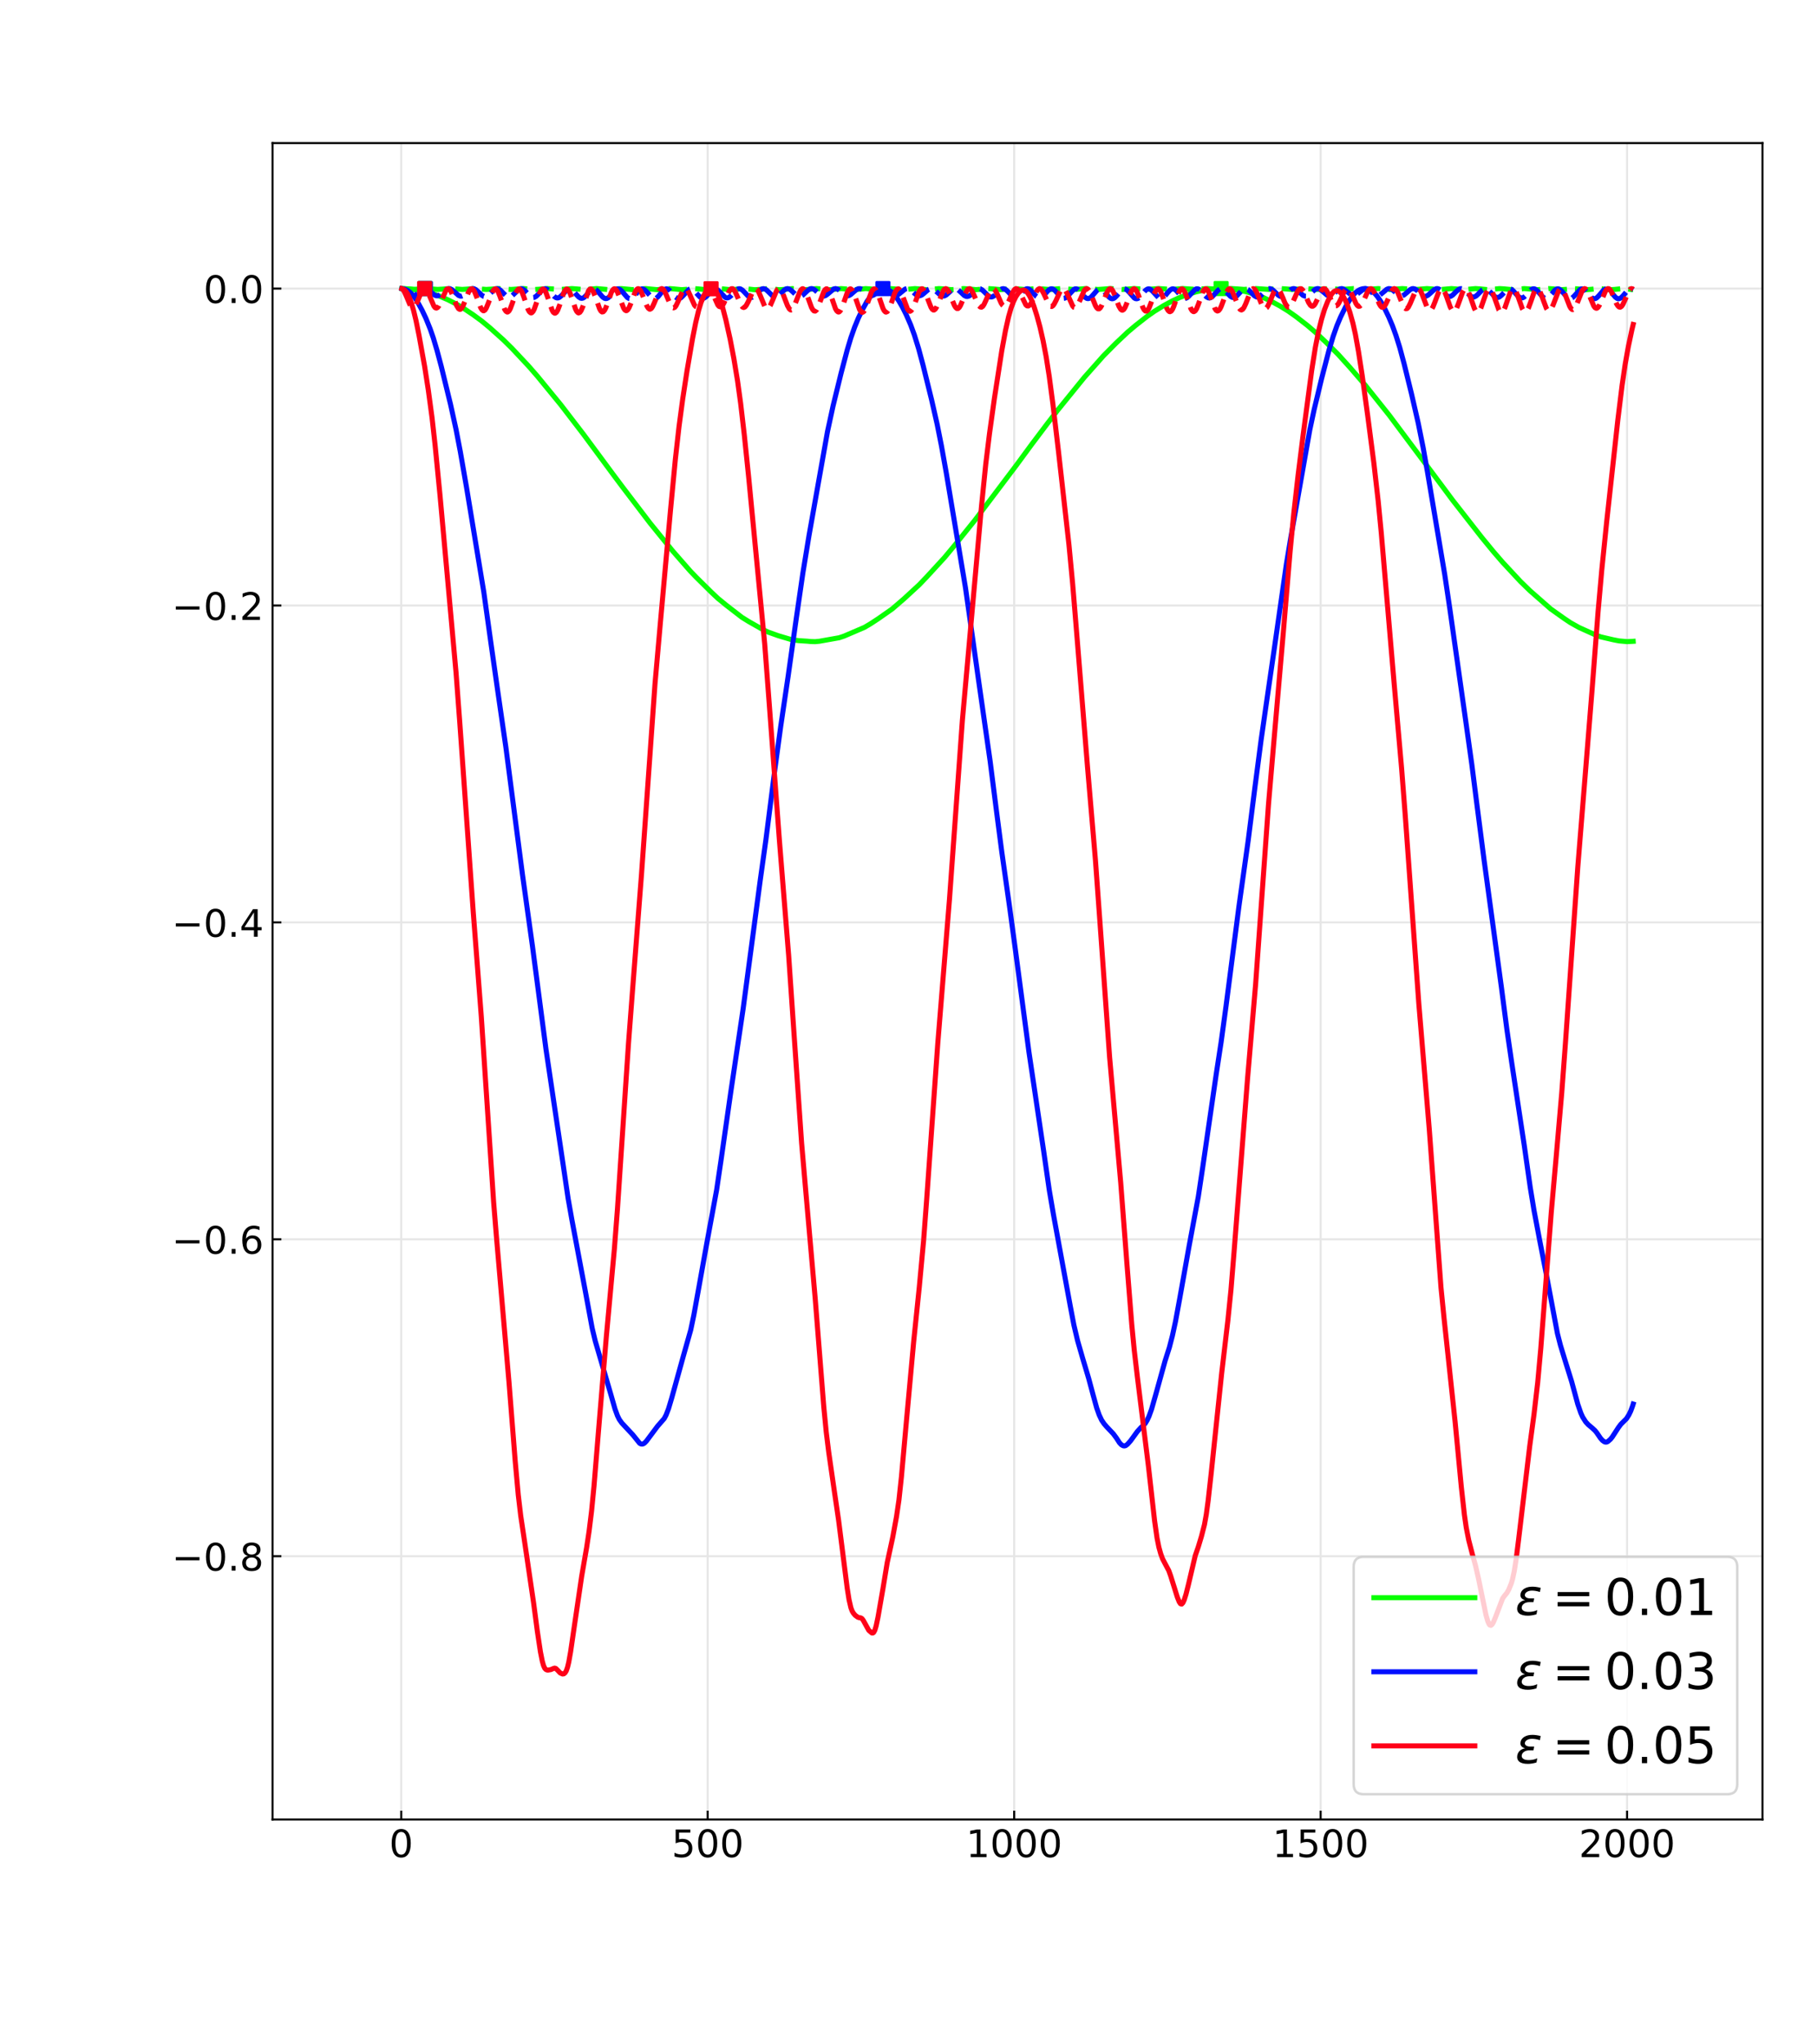<?xml version="1.0" encoding="utf-8" standalone="no"?>
<!DOCTYPE svg PUBLIC "-//W3C//DTD SVG 1.1//EN"
  "http://www.w3.org/Graphics/SVG/1.1/DTD/svg11.dtd">
<!-- Created with matplotlib (https://matplotlib.org/) -->
<svg height="810pt" version="1.1" viewBox="0 0 720 810" width="720pt" xmlns="http://www.w3.org/2000/svg" xmlns:xlink="http://www.w3.org/1999/xlink">
 <defs>
  <style type="text/css">*{stroke-linecap:butt;stroke-linejoin:round;}</style>
 </defs>
 <g id="figure_1">
  <g id="patch_1">
   <path d="M 0 810 
L 720 810 
L 720 0 
L 0 0 
z
" style="fill:#ffffff;"/>
  </g>
  <g id="axes_1">
   <g id="patch_2">
    <path d="M 108 720.9 
L 698.4 720.9 
L 698.4 56.7 
L 108 56.7 
z
" style="fill:#ffffff;"/>
   </g>
   <g id="matplotlib.axis_1">
    <g id="xtick_1">
     <g id="line2d_1">
      <path clip-path="url(#p15832c0067)" d="M 158.989 720.9 
L 158.989 56.7 
" style="fill:none;stroke:#e6e6e6;stroke-linecap:square;stroke-width:0.8;"/>
     </g>
     <g id="line2d_2">
      <defs>
       <path d="M 0 0 
L 0 -3.5 
" id="m2bd9cf53f1" style="stroke:#000000;stroke-width:0.8;"/>
      </defs>
      <g>
       <use style="stroke:#000000;stroke-width:0.8;" x="158.989" xlink:href="#m2bd9cf53f1" y="720.9"/>
      </g>
     </g>
     <g id="text_1">
      <!-- 0 -->
      <g transform="translate(154.217 735.798)scale(0.15 -0.15)">
       <defs>
        <path d="M 31.781 66.406 
Q 24.172 66.406 20.328 58.906 
Q 16.5 51.422 16.5 36.375 
Q 16.5 21.391 20.328 13.891 
Q 24.172 6.391 31.781 6.391 
Q 39.453 6.391 43.281 13.891 
Q 47.125 21.391 47.125 36.375 
Q 47.125 51.422 43.281 58.906 
Q 39.453 66.406 31.781 66.406 
z
M 31.781 74.219 
Q 44.047 74.219 50.516 64.516 
Q 56.984 54.828 56.984 36.375 
Q 56.984 17.969 50.516 8.266 
Q 44.047 -1.422 31.781 -1.422 
Q 19.531 -1.422 13.062 8.266 
Q 6.594 17.969 6.594 36.375 
Q 6.594 54.828 13.062 64.516 
Q 19.531 74.219 31.781 74.219 
z
" id="DejaVuSans-48"/>
       </defs>
       <use xlink:href="#DejaVuSans-48"/>
      </g>
     </g>
    </g>
    <g id="xtick_2">
     <g id="line2d_3">
      <path clip-path="url(#p15832c0067)" d="M 280.428 720.9 
L 280.428 56.7 
" style="fill:none;stroke:#e6e6e6;stroke-linecap:square;stroke-width:0.8;"/>
     </g>
     <g id="line2d_4">
      <g>
       <use style="stroke:#000000;stroke-width:0.8;" x="280.428" xlink:href="#m2bd9cf53f1" y="720.9"/>
      </g>
     </g>
     <g id="text_2">
      <!-- 500 -->
      <g transform="translate(266.112 735.798)scale(0.15 -0.15)">
       <defs>
        <path d="M 10.797 72.906 
L 49.516 72.906 
L 49.516 64.594 
L 19.828 64.594 
L 19.828 46.734 
Q 21.969 47.469 24.109 47.828 
Q 26.266 48.188 28.422 48.188 
Q 40.625 48.188 47.75 41.5 
Q 54.891 34.812 54.891 23.391 
Q 54.891 11.625 47.562 5.094 
Q 40.234 -1.422 26.906 -1.422 
Q 22.312 -1.422 17.547 -0.641 
Q 12.797 0.141 7.719 1.703 
L 7.719 11.625 
Q 12.109 9.234 16.797 8.062 
Q 21.484 6.891 26.703 6.891 
Q 35.156 6.891 40.078 11.328 
Q 45.016 15.766 45.016 23.391 
Q 45.016 31 40.078 35.438 
Q 35.156 39.891 26.703 39.891 
Q 22.75 39.891 18.812 39.016 
Q 14.891 38.141 10.797 36.281 
z
" id="DejaVuSans-53"/>
       </defs>
       <use xlink:href="#DejaVuSans-53"/>
       <use x="63.623" xlink:href="#DejaVuSans-48"/>
       <use x="127.246" xlink:href="#DejaVuSans-48"/>
      </g>
     </g>
    </g>
    <g id="xtick_3">
     <g id="line2d_5">
      <path clip-path="url(#p15832c0067)" d="M 401.867 720.9 
L 401.867 56.7 
" style="fill:none;stroke:#e6e6e6;stroke-linecap:square;stroke-width:0.8;"/>
     </g>
     <g id="line2d_6">
      <g>
       <use style="stroke:#000000;stroke-width:0.8;" x="401.867" xlink:href="#m2bd9cf53f1" y="720.9"/>
      </g>
     </g>
     <g id="text_3">
      <!-- 1000 -->
      <g transform="translate(382.779 735.798)scale(0.15 -0.15)">
       <defs>
        <path d="M 12.406 8.297 
L 28.516 8.297 
L 28.516 63.922 
L 10.984 60.406 
L 10.984 69.391 
L 28.422 72.906 
L 38.281 72.906 
L 38.281 8.297 
L 54.391 8.297 
L 54.391 0 
L 12.406 0 
z
" id="DejaVuSans-49"/>
       </defs>
       <use xlink:href="#DejaVuSans-49"/>
       <use x="63.623" xlink:href="#DejaVuSans-48"/>
       <use x="127.246" xlink:href="#DejaVuSans-48"/>
       <use x="190.869" xlink:href="#DejaVuSans-48"/>
      </g>
     </g>
    </g>
    <g id="xtick_4">
     <g id="line2d_7">
      <path clip-path="url(#p15832c0067)" d="M 523.305 720.9 
L 523.305 56.7 
" style="fill:none;stroke:#e6e6e6;stroke-linecap:square;stroke-width:0.8;"/>
     </g>
     <g id="line2d_8">
      <g>
       <use style="stroke:#000000;stroke-width:0.8;" x="523.305" xlink:href="#m2bd9cf53f1" y="720.9"/>
      </g>
     </g>
     <g id="text_4">
      <!-- 1500 -->
      <g transform="translate(504.218 735.798)scale(0.15 -0.15)">
       <use xlink:href="#DejaVuSans-49"/>
       <use x="63.623" xlink:href="#DejaVuSans-53"/>
       <use x="127.246" xlink:href="#DejaVuSans-48"/>
       <use x="190.869" xlink:href="#DejaVuSans-48"/>
      </g>
     </g>
    </g>
    <g id="xtick_5">
     <g id="line2d_9">
      <path clip-path="url(#p15832c0067)" d="M 644.744 720.9 
L 644.744 56.7 
" style="fill:none;stroke:#e6e6e6;stroke-linecap:square;stroke-width:0.8;"/>
     </g>
     <g id="line2d_10">
      <g>
       <use style="stroke:#000000;stroke-width:0.8;" x="644.744" xlink:href="#m2bd9cf53f1" y="720.9"/>
      </g>
     </g>
     <g id="text_5">
      <!-- 2000 -->
      <g transform="translate(625.657 735.798)scale(0.15 -0.15)">
       <defs>
        <path d="M 19.188 8.297 
L 53.609 8.297 
L 53.609 0 
L 7.328 0 
L 7.328 8.297 
Q 12.938 14.109 22.625 23.891 
Q 32.328 33.688 34.812 36.531 
Q 39.547 41.844 41.422 45.531 
Q 43.312 49.219 43.312 52.781 
Q 43.312 58.594 39.234 62.25 
Q 35.156 65.922 28.609 65.922 
Q 23.969 65.922 18.812 64.312 
Q 13.672 62.703 7.812 59.422 
L 7.812 69.391 
Q 13.766 71.781 18.938 73 
Q 24.125 74.219 28.422 74.219 
Q 39.75 74.219 46.484 68.547 
Q 53.219 62.891 53.219 53.422 
Q 53.219 48.922 51.531 44.891 
Q 49.859 40.875 45.406 35.406 
Q 44.188 33.984 37.641 27.219 
Q 31.109 20.453 19.188 8.297 
z
" id="DejaVuSans-50"/>
       </defs>
       <use xlink:href="#DejaVuSans-50"/>
       <use x="63.623" xlink:href="#DejaVuSans-48"/>
       <use x="127.246" xlink:href="#DejaVuSans-48"/>
       <use x="190.869" xlink:href="#DejaVuSans-48"/>
      </g>
     </g>
    </g>
   </g>
   <g id="matplotlib.axis_2">
    <g id="ytick_1">
     <g id="line2d_11">
      <path clip-path="url(#p15832c0067)" d="M 108 616.589 
L 698.4 616.589 
" style="fill:none;stroke:#e6e6e6;stroke-linecap:square;stroke-width:0.8;"/>
     </g>
     <g id="line2d_12">
      <defs>
       <path d="M 0 0 
L 3.5 0 
" id="mdf1f26c2f3" style="stroke:#000000;stroke-width:0.8;"/>
      </defs>
      <g>
       <use style="stroke:#000000;stroke-width:0.8;" x="108" xlink:href="#mdf1f26c2f3" y="616.589"/>
      </g>
     </g>
     <g id="text_6">
      <!-- −0.8 -->
      <g transform="translate(68.076 622.287)scale(0.15 -0.15)">
       <defs>
        <path d="M 10.594 35.5 
L 73.188 35.5 
L 73.188 27.203 
L 10.594 27.203 
z
" id="DejaVuSans-8722"/>
        <path d="M 10.688 12.406 
L 21 12.406 
L 21 0 
L 10.688 0 
z
" id="DejaVuSans-46"/>
        <path d="M 31.781 34.625 
Q 24.75 34.625 20.719 30.859 
Q 16.703 27.094 16.703 20.516 
Q 16.703 13.922 20.719 10.156 
Q 24.75 6.391 31.781 6.391 
Q 38.812 6.391 42.859 10.172 
Q 46.922 13.969 46.922 20.516 
Q 46.922 27.094 42.891 30.859 
Q 38.875 34.625 31.781 34.625 
z
M 21.922 38.812 
Q 15.578 40.375 12.031 44.719 
Q 8.5 49.078 8.5 55.328 
Q 8.5 64.062 14.719 69.141 
Q 20.953 74.219 31.781 74.219 
Q 42.672 74.219 48.875 69.141 
Q 55.078 64.062 55.078 55.328 
Q 55.078 49.078 51.531 44.719 
Q 48 40.375 41.703 38.812 
Q 48.828 37.156 52.797 32.312 
Q 56.781 27.484 56.781 20.516 
Q 56.781 9.906 50.312 4.234 
Q 43.844 -1.422 31.781 -1.422 
Q 19.734 -1.422 13.25 4.234 
Q 6.781 9.906 6.781 20.516 
Q 6.781 27.484 10.781 32.312 
Q 14.797 37.156 21.922 38.812 
z
M 18.312 54.391 
Q 18.312 48.734 21.844 45.562 
Q 25.391 42.391 31.781 42.391 
Q 38.141 42.391 41.719 45.562 
Q 45.312 48.734 45.312 54.391 
Q 45.312 60.062 41.719 63.234 
Q 38.141 66.406 31.781 66.406 
Q 25.391 66.406 21.844 63.234 
Q 18.312 60.062 18.312 54.391 
z
" id="DejaVuSans-56"/>
       </defs>
       <use xlink:href="#DejaVuSans-8722"/>
       <use x="83.789" xlink:href="#DejaVuSans-48"/>
       <use x="147.412" xlink:href="#DejaVuSans-46"/>
       <use x="179.199" xlink:href="#DejaVuSans-56"/>
      </g>
     </g>
    </g>
    <g id="ytick_2">
     <g id="line2d_13">
      <path clip-path="url(#p15832c0067)" d="M 108 491.026 
L 698.4 491.026 
" style="fill:none;stroke:#e6e6e6;stroke-linecap:square;stroke-width:0.8;"/>
     </g>
     <g id="line2d_14">
      <g>
       <use style="stroke:#000000;stroke-width:0.8;" x="108" xlink:href="#mdf1f26c2f3" y="491.026"/>
      </g>
     </g>
     <g id="text_7">
      <!-- −0.6 -->
      <g transform="translate(68.076 496.725)scale(0.15 -0.15)">
       <defs>
        <path d="M 33.016 40.375 
Q 26.375 40.375 22.484 35.828 
Q 18.609 31.297 18.609 23.391 
Q 18.609 15.531 22.484 10.953 
Q 26.375 6.391 33.016 6.391 
Q 39.656 6.391 43.531 10.953 
Q 47.406 15.531 47.406 23.391 
Q 47.406 31.297 43.531 35.828 
Q 39.656 40.375 33.016 40.375 
z
M 52.594 71.297 
L 52.594 62.312 
Q 48.875 64.062 45.094 64.984 
Q 41.312 65.922 37.594 65.922 
Q 27.828 65.922 22.672 59.328 
Q 17.531 52.734 16.797 39.406 
Q 19.672 43.656 24.016 45.922 
Q 28.375 48.188 33.594 48.188 
Q 44.578 48.188 50.953 41.516 
Q 57.328 34.859 57.328 23.391 
Q 57.328 12.156 50.688 5.359 
Q 44.047 -1.422 33.016 -1.422 
Q 20.359 -1.422 13.672 8.266 
Q 6.984 17.969 6.984 36.375 
Q 6.984 53.656 15.188 63.938 
Q 23.391 74.219 37.203 74.219 
Q 40.922 74.219 44.703 73.484 
Q 48.484 72.75 52.594 71.297 
z
" id="DejaVuSans-54"/>
       </defs>
       <use xlink:href="#DejaVuSans-8722"/>
       <use x="83.789" xlink:href="#DejaVuSans-48"/>
       <use x="147.412" xlink:href="#DejaVuSans-46"/>
       <use x="179.199" xlink:href="#DejaVuSans-54"/>
      </g>
     </g>
    </g>
    <g id="ytick_3">
     <g id="line2d_15">
      <path clip-path="url(#p15832c0067)" d="M 108 365.463 
L 698.4 365.463 
" style="fill:none;stroke:#e6e6e6;stroke-linecap:square;stroke-width:0.8;"/>
     </g>
     <g id="line2d_16">
      <g>
       <use style="stroke:#000000;stroke-width:0.8;" x="108" xlink:href="#mdf1f26c2f3" y="365.463"/>
      </g>
     </g>
     <g id="text_8">
      <!-- −0.4 -->
      <g transform="translate(68.076 371.162)scale(0.15 -0.15)">
       <defs>
        <path d="M 37.797 64.312 
L 12.891 25.391 
L 37.797 25.391 
z
M 35.203 72.906 
L 47.609 72.906 
L 47.609 25.391 
L 58.016 25.391 
L 58.016 17.188 
L 47.609 17.188 
L 47.609 0 
L 37.797 0 
L 37.797 17.188 
L 4.891 17.188 
L 4.891 26.703 
z
" id="DejaVuSans-52"/>
       </defs>
       <use xlink:href="#DejaVuSans-8722"/>
       <use x="83.789" xlink:href="#DejaVuSans-48"/>
       <use x="147.412" xlink:href="#DejaVuSans-46"/>
       <use x="179.199" xlink:href="#DejaVuSans-52"/>
      </g>
     </g>
    </g>
    <g id="ytick_4">
     <g id="line2d_17">
      <path clip-path="url(#p15832c0067)" d="M 108 239.9 
L 698.4 239.9 
" style="fill:none;stroke:#e6e6e6;stroke-linecap:square;stroke-width:0.8;"/>
     </g>
     <g id="line2d_18">
      <g>
       <use style="stroke:#000000;stroke-width:0.8;" x="108" xlink:href="#mdf1f26c2f3" y="239.9"/>
      </g>
     </g>
     <g id="text_9">
      <!-- −0.2 -->
      <g transform="translate(68.076 245.599)scale(0.15 -0.15)">
       <use xlink:href="#DejaVuSans-8722"/>
       <use x="83.789" xlink:href="#DejaVuSans-48"/>
       <use x="147.412" xlink:href="#DejaVuSans-46"/>
       <use x="179.199" xlink:href="#DejaVuSans-50"/>
      </g>
     </g>
    </g>
    <g id="ytick_5">
     <g id="line2d_19">
      <path clip-path="url(#p15832c0067)" d="M 108 114.337 
L 698.4 114.337 
" style="fill:none;stroke:#e6e6e6;stroke-linecap:square;stroke-width:0.8;"/>
     </g>
     <g id="line2d_20">
      <g>
       <use style="stroke:#000000;stroke-width:0.8;" x="108" xlink:href="#mdf1f26c2f3" y="114.337"/>
      </g>
     </g>
     <g id="text_10">
      <!-- 0.0 -->
      <g transform="translate(80.645 120.036)scale(0.15 -0.15)">
       <use xlink:href="#DejaVuSans-48"/>
       <use x="63.623" xlink:href="#DejaVuSans-46"/>
       <use x="95.41" xlink:href="#DejaVuSans-48"/>
      </g>
     </g>
    </g>
   </g>
   <g id="line2d_21">
    <path clip-path="url(#p15832c0067)" d="M 159.233 114.338 
L 162.162 114.467 
L 165.091 114.827 
L 168.264 115.461 
L 171.193 116.266 
L 174.122 117.313 
L 177.54 118.797 
L 180.713 120.402 
L 183.642 122.134 
L 187.547 124.742 
L 190.965 127.261 
L 194.138 129.888 
L 199.508 134.706 
L 202.925 138.079 
L 209.515 145.113 
L 212.933 149.04 
L 222.208 160.36 
L 231.239 172.123 
L 243.444 188.629 
L 246.861 193.185 
L 257.601 207.267 
L 266.632 218.392 
L 273.467 226.204 
L 275.908 228.743 
L 282.01 234.769 
L 284.451 237.064 
L 287.868 239.86 
L 293.97 244.577 
L 296.655 246.242 
L 302.513 249.572 
L 304.466 250.475 
L 308.371 251.866 
L 313.741 253.465 
L 316.426 253.822 
L 319.844 254.044 
L 321.308 254.185 
L 323.017 254.231 
L 324.725 254.069 
L 332.536 252.681 
L 334.489 252.023 
L 342.544 248.569 
L 344.985 247.128 
L 347.914 245.211 
L 353.528 241.28 
L 358.166 237.289 
L 364.268 231.664 
L 367.197 228.599 
L 374.275 220.895 
L 378.425 215.898 
L 386.236 206.205 
L 402.834 184.213 
L 408.692 176.239 
L 415.038 167.815 
L 419.188 162.429 
L 429.684 149.505 
L 437.25 140.973 
L 442.132 136.048 
L 446.77 131.654 
L 449.943 128.975 
L 454.581 125.338 
L 457.51 123.296 
L 461.171 121.055 
L 464.588 119.196 
L 467.517 117.85 
L 470.691 116.649 
L 473.864 115.673 
L 476.793 115.01 
L 479.722 114.579 
L 482.651 114.361 
L 485.58 114.371 
L 488.509 114.602 
L 491.438 115.054 
L 494.367 115.742 
L 497.54 116.721 
L 500.714 117.94 
L 503.643 119.324 
L 507.304 121.316 
L 510.477 123.272 
L 513.65 125.521 
L 518.044 128.931 
L 521.217 131.64 
L 525.611 135.784 
L 530.248 140.418 
L 534.886 145.544 
L 540.988 152.604 
L 550.508 164.531 
L 571.011 191.98 
L 575.649 198.221 
L 587.121 212.891 
L 591.759 218.539 
L 595.42 222.78 
L 602.499 230.392 
L 606.16 233.958 
L 614.459 241.244 
L 616.9 242.982 
L 619.829 245.057 
L 622.27 246.694 
L 625.687 248.615 
L 632.522 251.692 
L 634.23 252.31 
L 636.427 252.83 
L 639.356 253.504 
L 641.553 253.934 
L 644.726 254.219 
L 646.923 254.112 
L 647.167 254.094 
L 647.167 254.094 
" style="fill:none;stroke:#08ff00;stroke-linecap:square;stroke-width:2;"/>
   </g>
   <g id="line2d_22">
    <path clip-path="url(#p15832c0067)" d="M 159.233 114.339 
L 161.43 114.506 
L 163.871 114.663 
L 165.823 114.543 
L 168.753 114.338 
L 170.705 114.469 
L 173.39 114.666 
L 175.343 114.556 
L 178.272 114.337 
L 180.225 114.459 
L 183.154 114.671 
L 185.106 114.546 
L 188.036 114.338 
L 189.988 114.475 
L 192.673 114.679 
L 194.626 114.563 
L 197.555 114.337 
L 199.508 114.465 
L 202.437 114.687 
L 204.39 114.557 
L 207.319 114.339 
L 209.271 114.481 
L 211.956 114.698 
L 213.909 114.579 
L 216.838 114.338 
L 218.547 114.442 
L 221.72 114.71 
L 223.673 114.575 
L 226.602 114.339 
L 228.554 114.485 
L 231.239 114.722 
L 232.948 114.628 
L 236.365 114.341 
L 238.318 114.501 
L 241.003 114.734 
L 242.711 114.629 
L 246.129 114.344 
L 248.081 114.516 
L 250.522 114.745 
L 252.231 114.657 
L 255.892 114.347 
L 257.845 114.531 
L 260.286 114.757 
L 261.995 114.658 
L 265.412 114.345 
L 267.12 114.48 
L 270.049 114.768 
L 271.758 114.659 
L 275.175 114.347 
L 276.884 114.492 
L 279.813 114.778 
L 281.522 114.659 
L 284.695 114.346 
L 286.403 114.47 
L 289.577 114.786 
L 291.285 114.659 
L 294.458 114.347 
L 296.167 114.479 
L 299.096 114.791 
L 300.805 114.687 
L 304.222 114.349 
L 305.931 114.487 
L 308.86 114.795 
L 310.568 114.684 
L 313.985 114.35 
L 315.694 114.494 
L 318.623 114.797 
L 320.332 114.679 
L 323.505 114.349 
L 325.214 114.468 
L 328.387 114.797 
L 330.095 114.673 
L 333.269 114.348 
L 334.977 114.473 
L 338.15 114.794 
L 339.859 114.664 
L 343.032 114.348 
L 344.741 114.478 
L 347.67 114.789 
L 349.378 114.685 
L 352.796 114.348 
L 354.504 114.482 
L 357.433 114.783 
L 359.142 114.673 
L 362.559 114.347 
L 364.268 114.485 
L 367.197 114.775 
L 368.905 114.66 
L 372.079 114.345 
L 373.787 114.458 
L 376.96 114.765 
L 378.669 114.645 
L 381.842 114.343 
L 383.551 114.461 
L 386.724 114.754 
L 388.433 114.629 
L 391.362 114.343 
L 393.07 114.437 
L 396.488 114.742 
L 398.196 114.612 
L 401.125 114.341 
L 402.834 114.441 
L 406.251 114.728 
L 408.204 114.564 
L 410.645 114.342 
L 412.353 114.421 
L 416.015 114.714 
L 417.967 114.546 
L 420.408 114.34 
L 422.117 114.427 
L 425.534 114.705 
L 427.487 114.556 
L 430.172 114.338 
L 432.125 114.459 
L 435.054 114.696 
L 437.006 114.565 
L 439.935 114.338 
L 441.888 114.468 
L 444.817 114.685 
L 446.77 114.547 
L 449.455 114.338 
L 451.408 114.451 
L 454.581 114.676 
L 456.533 114.529 
L 459.218 114.337 
L 461.171 114.462 
L 464.1 114.671 
L 466.053 114.538 
L 468.738 114.337 
L 470.691 114.449 
L 473.864 114.665 
L 475.816 114.522 
L 478.501 114.337 
L 480.454 114.462 
L 483.383 114.666 
L 485.336 114.533 
L 488.021 114.337 
L 489.974 114.451 
L 492.903 114.667 
L 494.855 114.545 
L 497.784 114.338 
L 499.737 114.466 
L 502.666 114.67 
L 504.619 114.534 
L 507.304 114.337 
L 509.257 114.457 
L 512.186 114.676 
L 514.138 114.55 
L 517.068 114.338 
L 519.02 114.473 
L 521.705 114.684 
L 523.658 114.569 
L 526.587 114.338 
L 528.54 114.462 
L 531.469 114.694 
L 533.421 114.563 
L 536.351 114.339 
L 538.303 114.479 
L 540.988 114.704 
L 542.697 114.612 
L 546.114 114.341 
L 548.067 114.495 
L 550.752 114.716 
L 552.46 114.611 
L 555.634 114.34 
L 557.342 114.453 
L 560.515 114.728 
L 562.224 114.61 
L 565.397 114.341 
L 567.106 114.467 
L 570.035 114.74 
L 571.743 114.639 
L 575.161 114.344 
L 576.869 114.481 
L 579.798 114.752 
L 581.507 114.64 
L 584.68 114.343 
L 586.389 114.463 
L 589.562 114.763 
L 591.271 114.64 
L 594.2 114.345 
L 595.908 114.445 
L 599.326 114.772 
L 601.034 114.64 
L 603.963 114.346 
L 605.672 114.455 
L 609.089 114.78 
L 610.798 114.639 
L 613.727 114.347 
L 615.435 114.464 
L 618.609 114.788 
L 620.317 114.669 
L 623.49 114.348 
L 625.199 114.473 
L 628.372 114.793 
L 630.081 114.666 
L 633.254 114.348 
L 634.962 114.481 
L 637.892 114.795 
L 639.6 114.693 
L 643.017 114.349 
L 644.726 114.487 
L 647.167 114.78 
L 647.167 114.78 
" style="fill:none;stroke:#08ff00;stroke-dasharray:7.4,3.2;stroke-dashoffset:0;stroke-width:2;"/>
   </g>
   <g id="line2d_23">
    <defs>
     <path d="M -2.5 2.5 
L 2.5 2.5 
L 2.5 -2.5 
L -2.5 -2.5 
z
" id="mb34946f15f" style="stroke:#08ff00;stroke-linejoin:miter;"/>
    </defs>
    <g clip-path="url(#p15832c0067)">
     <use style="fill:#08ff00;stroke:#08ff00;stroke-linejoin:miter;" x="483.871" xlink:href="#mb34946f15f" y="114.337"/>
    </g>
   </g>
   <g id="line2d_24">
    <g clip-path="url(#p15832c0067)">
     <use style="fill:#08ff00;stroke:#08ff00;stroke-linejoin:miter;" x="168.508" xlink:href="#mb34946f15f" y="114.338"/>
    </g>
   </g>
   <g id="line2d_25">
    <path clip-path="url(#p15832c0067)" d="M 159.233 114.344 
L 160.209 114.507 
L 161.186 114.892 
L 162.162 115.533 
L 163.138 116.447 
L 164.359 117.948 
L 165.579 119.845 
L 167.288 122.994 
L 168.753 126.1 
L 170.461 130.321 
L 171.682 133.845 
L 173.146 138.753 
L 174.855 145.166 
L 178.516 160.171 
L 180.713 170.157 
L 182.422 179.065 
L 184.862 193.092 
L 191.697 234.482 
L 194.626 255.457 
L 197.067 272.635 
L 200.484 296.276 
L 202.681 313.173 
L 207.074 346.814 
L 210.98 374.811 
L 216.35 415.734 
L 222.94 460.05 
L 225.137 474.955 
L 226.602 483.222 
L 231.972 511.759 
L 234.657 526.255 
L 235.877 531.349 
L 237.342 536.352 
L 242.223 553.095 
L 243.688 558.238 
L 244.664 560.908 
L 245.396 562.394 
L 246.373 563.772 
L 250.766 568.486 
L 253.451 571.821 
L 253.94 572.099 
L 254.428 572.179 
L 254.916 572.053 
L 255.404 571.743 
L 256.136 570.999 
L 260.53 565.116 
L 263.215 562.03 
L 263.947 560.637 
L 264.924 558.094 
L 266.144 554.016 
L 270.782 537.288 
L 273.711 526.926 
L 274.931 521.095 
L 276.64 511.687 
L 280.057 492.69 
L 283.963 471.51 
L 285.671 459.991 
L 289.577 432.688 
L 294.458 399.796 
L 301.293 348.448 
L 303.49 332.753 
L 307.151 304.052 
L 309.348 287.916 
L 312.277 268.117 
L 315.45 245.625 
L 318.135 227.101 
L 320.576 212.215 
L 327.899 171.011 
L 330.095 160.883 
L 333.269 147.926 
L 335.709 138.694 
L 337.174 133.809 
L 338.638 129.655 
L 340.103 126.081 
L 341.812 122.549 
L 343.52 119.486 
L 344.985 117.368 
L 346.205 116.002 
L 347.182 115.221 
L 348.158 114.7 
L 349.134 114.411 
L 350.111 114.345 
L 351.087 114.49 
L 352.063 114.859 
L 353.04 115.478 
L 354.016 116.352 
L 354.992 117.491 
L 356.213 119.283 
L 357.677 121.828 
L 359.142 124.774 
L 360.851 128.698 
L 362.315 132.696 
L 364.024 138.196 
L 365.732 144.571 
L 369.15 158.393 
L 371.346 168.059 
L 373.055 176.655 
L 375.008 187.567 
L 382.574 232.846 
L 384.771 248.31 
L 387.7 269.085 
L 392.338 301.507 
L 394.779 320.709 
L 396.976 337.613 
L 400.149 360.013 
L 402.346 376.237 
L 407.716 416.758 
L 413.574 456.157 
L 415.771 471.456 
L 417.479 481.455 
L 424.07 517.283 
L 425.534 524.97 
L 426.999 531.178 
L 428.951 537.952 
L 431.392 546.133 
L 433.101 552.507 
L 434.565 557.809 
L 435.542 560.583 
L 436.518 562.657 
L 437.495 564.104 
L 438.471 565.245 
L 441.156 568.086 
L 442.376 569.73 
L 443.597 571.621 
L 444.329 572.411 
L 445.061 572.832 
L 445.549 572.894 
L 446.038 572.783 
L 446.77 572.245 
L 447.99 570.883 
L 450.675 567.18 
L 452.14 565.573 
L 453.116 564.78 
L 453.848 563.92 
L 454.581 562.704 
L 455.313 561.13 
L 456.289 558.427 
L 457.998 552.459 
L 461.659 539.241 
L 463.368 533.889 
L 464.588 529.177 
L 465.809 523.557 
L 467.517 514.258 
L 471.179 493.768 
L 474.84 474.121 
L 476.549 462.734 
L 481.919 425.719 
L 483.871 412.946 
L 485.824 398.642 
L 490.95 359.029 
L 494.611 332.98 
L 497.296 311.774 
L 499.737 293.086 
L 501.69 279.495 
L 504.863 257.596 
L 509.745 223.481 
L 511.453 213.183 
L 519.02 170.329 
L 520.729 162.337 
L 523.658 150.156 
L 526.587 138.869 
L 528.296 133.214 
L 529.76 129.062 
L 531.225 125.59 
L 533.177 121.616 
L 534.642 119.11 
L 536.106 117.044 
L 537.083 115.987 
L 538.059 115.206 
L 539.036 114.68 
L 540.012 114.399 
L 540.988 114.343 
L 541.965 114.499 
L 542.941 114.883 
L 543.917 115.506 
L 544.894 116.39 
L 545.87 117.561 
L 547.09 119.374 
L 548.555 121.978 
L 550.264 125.517 
L 551.728 128.964 
L 553.193 133.003 
L 554.657 137.677 
L 556.366 144.036 
L 559.295 155.943 
L 561.98 167.643 
L 563.933 177.354 
L 565.641 186.995 
L 572.476 227.582 
L 574.428 240.675 
L 580.775 285.434 
L 583.216 302.852 
L 585.168 318.222 
L 588.097 340.919 
L 594.932 391.083 
L 597.129 407.975 
L 599.081 421.377 
L 603.963 453.584 
L 606.404 470.684 
L 607.869 479.598 
L 610.065 491.2 
L 612.75 504.951 
L 617.144 528.36 
L 618.364 533.108 
L 620.073 538.722 
L 622.758 547.34 
L 625.199 556.33 
L 626.419 559.869 
L 627.152 561.483 
L 628.372 563.393 
L 629.348 564.453 
L 631.057 565.904 
L 632.033 566.812 
L 632.766 567.722 
L 634.23 569.865 
L 634.962 570.692 
L 635.695 571.223 
L 636.183 571.39 
L 636.671 571.359 
L 637.159 571.117 
L 638.136 570.276 
L 638.868 569.369 
L 641.309 565.606 
L 642.285 564.298 
L 644.482 562.118 
L 645.458 560.593 
L 646.191 559.063 
L 646.923 557.081 
L 647.167 556.299 
L 647.167 556.299 
" style="fill:none;stroke:#0010ff;stroke-linecap:square;stroke-width:2;"/>
   </g>
   <g id="line2d_26">
    <path clip-path="url(#p15832c0067)" d="M 159.233 114.356 
L 159.965 114.628 
L 160.942 115.369 
L 162.65 116.83 
L 163.383 117.12 
L 164.115 117.101 
L 164.847 116.794 
L 165.823 116.008 
L 167.288 114.741 
L 168.02 114.396 
L 168.753 114.367 
L 169.485 114.667 
L 170.461 115.441 
L 172.17 116.916 
L 172.902 117.198 
L 173.39 117.201 
L 174.122 116.955 
L 174.855 116.447 
L 177.052 114.577 
L 177.784 114.345 
L 178.272 114.378 
L 179.004 114.708 
L 179.981 115.526 
L 181.689 117.038 
L 182.422 117.33 
L 182.91 117.325 
L 183.642 117.042 
L 184.374 116.509 
L 186.571 114.577 
L 187.303 114.348 
L 187.791 114.39 
L 188.524 114.744 
L 189.5 115.608 
L 190.965 117.011 
L 191.697 117.429 
L 192.185 117.513 
L 192.673 117.427 
L 193.406 117.023 
L 194.382 116.142 
L 195.846 114.756 
L 196.579 114.399 
L 197.067 114.359 
L 197.555 114.485 
L 198.287 114.962 
L 199.508 116.206 
L 200.484 117.155 
L 201.216 117.599 
L 201.705 117.699 
L 202.193 117.621 
L 202.925 117.2 
L 203.901 116.276 
L 205.366 114.816 
L 206.098 114.426 
L 206.586 114.372 
L 207.074 114.494 
L 207.807 114.98 
L 208.783 116 
L 210.004 117.284 
L 210.736 117.765 
L 211.224 117.887 
L 211.712 117.826 
L 212.444 117.407 
L 213.421 116.442 
L 214.885 114.9 
L 215.618 114.466 
L 216.106 114.39 
L 216.594 114.497 
L 217.326 114.976 
L 218.303 116.026 
L 219.523 117.383 
L 220.255 117.906 
L 220.743 118.055 
L 221.232 118.019 
L 221.72 117.795 
L 222.452 117.169 
L 224.893 114.64 
L 225.381 114.441 
L 225.869 114.429 
L 226.358 114.605 
L 227.09 115.181 
L 228.31 116.616 
L 229.287 117.663 
L 230.019 118.12 
L 230.507 118.209 
L 230.995 118.106 
L 231.483 117.816 
L 232.216 117.108 
L 234.168 114.902 
L 234.901 114.484 
L 235.389 114.437 
L 235.877 114.583 
L 236.609 115.131 
L 237.586 116.269 
L 238.806 117.68 
L 239.538 118.189 
L 240.027 118.312 
L 240.515 118.241 
L 241.003 117.979 
L 241.735 117.287 
L 243.932 114.806 
L 244.42 114.53 
L 244.908 114.443 
L 245.396 114.554 
L 245.885 114.851 
L 246.617 115.579 
L 248.57 117.865 
L 249.302 118.299 
L 249.79 118.362 
L 250.278 118.23 
L 251.011 117.689 
L 251.987 116.546 
L 253.207 115.107 
L 253.94 114.577 
L 254.428 114.449 
L 254.916 114.52 
L 255.404 114.781 
L 256.136 115.468 
L 258.333 117.982 
L 259.065 118.334 
L 259.554 118.337 
L 260.042 118.146 
L 260.774 117.534 
L 261.995 116.04 
L 262.971 114.966 
L 263.703 114.513 
L 264.191 114.445 
L 264.68 114.573 
L 265.412 115.097 
L 266.388 116.217 
L 267.609 117.645 
L 268.341 118.167 
L 268.829 118.297 
L 269.317 118.239 
L 269.805 117.993 
L 270.538 117.322 
L 272.979 114.658 
L 273.467 114.458 
L 273.955 114.449 
L 274.443 114.632 
L 275.175 115.214 
L 276.396 116.647 
L 277.372 117.69 
L 278.104 118.121 
L 278.593 118.187 
L 279.081 118.069 
L 279.813 117.567 
L 280.789 116.473 
L 282.01 115.073 
L 282.742 114.55 
L 283.23 114.414 
L 283.718 114.467 
L 284.207 114.701 
L 284.939 115.329 
L 287.38 117.837 
L 287.868 118.015 
L 288.356 118.015 
L 288.844 117.84 
L 289.577 117.278 
L 290.797 115.888 
L 291.773 114.881 
L 292.506 114.458 
L 292.994 114.39 
L 293.482 114.504 
L 294.214 114.98 
L 295.191 115.984 
L 296.411 117.28 
L 297.143 117.751 
L 297.632 117.857 
L 298.12 117.79 
L 298.852 117.39 
L 299.584 116.697 
L 301.293 114.883 
L 302.025 114.453 
L 302.513 114.368 
L 303.001 114.458 
L 303.734 114.89 
L 304.71 115.832 
L 306.175 117.268 
L 306.907 117.628 
L 307.395 117.661 
L 307.883 117.528 
L 308.616 117.059 
L 309.592 116.084 
L 310.812 114.867 
L 311.545 114.443 
L 312.033 114.352 
L 312.521 114.427 
L 313.253 114.828 
L 314.23 115.718 
L 315.694 117.083 
L 316.426 117.442 
L 316.915 117.481 
L 317.403 117.359 
L 318.135 116.917 
L 319.111 115.998 
L 320.332 114.838 
L 321.064 114.431 
L 321.552 114.343 
L 322.04 114.412 
L 322.773 114.792 
L 323.749 115.644 
L 325.214 116.933 
L 325.946 117.284 
L 326.434 117.325 
L 327.166 117.092 
L 327.899 116.581 
L 330.339 114.509 
L 331.072 114.338 
L 331.804 114.503 
L 332.536 114.968 
L 335.221 117.093 
L 335.953 117.205 
L 336.442 117.085 
L 337.174 116.657 
L 338.394 115.574 
L 339.371 114.754 
L 340.103 114.399 
L 340.835 114.362 
L 341.568 114.645 
L 342.544 115.404 
L 344.008 116.659 
L 344.741 117.038 
L 345.473 117.138 
L 346.205 116.894 
L 346.937 116.379 
L 349.134 114.57 
L 349.867 114.343 
L 350.599 114.442 
L 351.331 114.839 
L 352.552 115.904 
L 353.528 116.699 
L 354.26 117.049 
L 354.992 117.126 
L 355.725 116.871 
L 356.457 116.341 
L 358.654 114.543 
L 359.386 114.339 
L 360.118 114.467 
L 360.851 114.889 
L 362.071 115.985 
L 363.047 116.792 
L 363.78 117.128 
L 364.512 117.177 
L 365.244 116.903 
L 365.976 116.354 
L 367.929 114.661 
L 368.661 114.364 
L 369.15 114.352 
L 369.882 114.613 
L 370.614 115.146 
L 372.811 117.068 
L 373.543 117.302 
L 374.275 117.222 
L 375.008 116.827 
L 375.984 115.945 
L 377.205 114.83 
L 377.937 114.429 
L 378.425 114.343 
L 378.913 114.417 
L 379.645 114.806 
L 380.622 115.684 
L 382.086 117.068 
L 382.819 117.427 
L 383.307 117.476 
L 384.039 117.27 
L 384.771 116.759 
L 387.456 114.445 
L 387.944 114.352 
L 388.433 114.428 
L 389.165 114.835 
L 390.141 115.756 
L 391.606 117.215 
L 392.338 117.612 
L 392.826 117.67 
L 393.314 117.563 
L 394.047 117.131 
L 395.023 116.177 
L 396.243 114.931 
L 396.976 114.477 
L 397.464 114.369 
L 397.952 114.436 
L 398.684 114.85 
L 399.661 115.809 
L 401.125 117.351 
L 401.858 117.79 
L 402.346 117.87 
L 402.834 117.772 
L 403.566 117.332 
L 404.542 116.347 
L 406.007 114.823 
L 406.739 114.437 
L 407.227 114.394 
L 407.716 114.535 
L 408.448 115.056 
L 409.424 116.117 
L 410.645 117.452 
L 411.377 117.945 
L 411.865 118.055 
L 412.353 117.976 
L 413.086 117.54 
L 414.062 116.534 
L 415.526 114.922 
L 416.259 114.483 
L 416.747 114.411 
L 417.235 114.528 
L 417.967 115.033 
L 418.944 116.112 
L 420.164 117.513 
L 420.896 118.057 
L 421.385 118.204 
L 421.873 118.154 
L 422.361 117.919 
L 423.093 117.281 
L 425.534 114.662 
L 426.022 114.459 
L 426.51 114.447 
L 426.999 114.629 
L 427.731 115.222 
L 428.951 116.678 
L 429.928 117.757 
L 430.66 118.234 
L 431.148 118.322 
L 431.636 118.208 
L 432.369 117.704 
L 433.345 116.603 
L 434.81 114.928 
L 435.542 114.499 
L 436.03 114.448 
L 436.518 114.594 
L 437.25 115.149 
L 438.227 116.292 
L 439.447 117.722 
L 440.179 118.253 
L 440.668 118.381 
L 441.156 118.305 
L 441.644 118.036 
L 442.376 117.343 
L 444.573 114.821 
L 445.061 114.539 
L 445.549 114.447 
L 446.038 114.554 
L 446.526 114.849 
L 447.258 115.576 
L 449.455 118.057 
L 449.943 118.317 
L 450.431 118.383 
L 450.919 118.246 
L 451.652 117.702 
L 452.628 116.564 
L 453.848 115.113 
L 454.581 114.577 
L 455.069 114.445 
L 455.557 114.511 
L 456.045 114.766 
L 456.778 115.448 
L 459.218 118.104 
L 459.707 118.304 
L 460.195 118.307 
L 460.683 118.112 
L 461.415 117.501 
L 462.636 116.026 
L 463.612 114.955 
L 464.344 114.502 
L 464.832 114.432 
L 465.321 114.554 
L 466.053 115.068 
L 467.029 116.17 
L 468.25 117.563 
L 468.982 118.085 
L 469.47 118.22 
L 469.958 118.161 
L 470.447 117.911 
L 471.179 117.243 
L 473.62 114.633 
L 474.108 114.439 
L 474.596 114.431 
L 475.084 114.609 
L 475.816 115.178 
L 477.037 116.579 
L 478.013 117.581 
L 478.746 118.004 
L 479.234 118.071 
L 479.722 117.95 
L 480.454 117.441 
L 481.431 116.372 
L 482.651 115.021 
L 483.383 114.518 
L 483.871 114.393 
L 484.36 114.451 
L 485.092 114.854 
L 486.068 115.823 
L 487.533 117.377 
L 488.265 117.807 
L 488.753 117.893 
L 489.241 117.8 
L 489.974 117.342 
L 490.95 116.33 
L 492.17 115.02 
L 492.903 114.516 
L 493.391 114.378 
L 493.879 114.414 
L 494.611 114.776 
L 495.588 115.679 
L 497.052 117.179 
L 497.784 117.606 
L 498.273 117.7 
L 498.761 117.626 
L 499.493 117.211 
L 500.469 116.254 
L 501.934 114.803 
L 502.666 114.415 
L 503.154 114.356 
L 503.643 114.464 
L 504.375 114.9 
L 505.351 115.82 
L 506.572 117.006 
L 507.304 117.42 
L 507.792 117.51 
L 508.28 117.445 
L 509.013 117.063 
L 509.989 116.158 
L 511.453 114.773 
L 512.186 114.403 
L 512.674 114.345 
L 513.162 114.448 
L 513.894 114.866 
L 514.871 115.742 
L 516.335 117.038 
L 517.068 117.33 
L 517.556 117.336 
L 518.288 117.072 
L 519.02 116.523 
L 521.217 114.585 
L 521.949 114.346 
L 522.437 114.376 
L 523.17 114.694 
L 524.146 115.481 
L 525.855 116.944 
L 526.587 117.221 
L 527.319 117.158 
L 528.052 116.79 
L 529.028 115.956 
L 530.248 114.854 
L 530.981 114.446 
L 531.713 114.343 
L 532.445 114.571 
L 533.177 115.074 
L 535.618 117.03 
L 536.351 117.178 
L 537.083 116.987 
L 537.815 116.521 
L 540.5 114.424 
L 541.232 114.349 
L 541.965 114.599 
L 542.697 115.12 
L 544.894 116.927 
L 545.626 117.173 
L 546.114 117.144 
L 546.846 116.828 
L 547.823 116.053 
L 549.531 114.614 
L 550.264 114.353 
L 550.996 114.416 
L 551.728 114.792 
L 552.705 115.63 
L 553.925 116.705 
L 554.657 117.116 
L 555.145 117.235 
L 555.634 117.197 
L 556.366 116.86 
L 557.342 116.049 
L 558.807 114.75 
L 559.539 114.395 
L 560.027 114.34 
L 560.759 114.538 
L 561.492 115.033 
L 563.933 117.132 
L 564.665 117.352 
L 565.153 117.308 
L 565.885 116.948 
L 566.862 116.096 
L 568.326 114.758 
L 569.058 114.395 
L 569.547 114.346 
L 570.035 114.454 
L 570.767 114.884 
L 571.743 115.806 
L 572.964 116.975 
L 573.696 117.398 
L 574.428 117.504 
L 574.917 117.375 
L 575.649 116.896 
L 576.869 115.683 
L 577.846 114.791 
L 578.578 114.41 
L 579.066 114.356 
L 579.554 114.468 
L 580.287 114.917 
L 581.263 115.882 
L 582.483 117.121 
L 583.216 117.574 
L 583.704 117.689 
L 584.192 117.644 
L 584.924 117.267 
L 585.657 116.597 
L 587.365 114.853 
L 588.097 114.44 
L 588.586 114.37 
L 589.074 114.477 
L 589.806 114.934 
L 590.782 115.932 
L 592.003 117.249 
L 592.735 117.742 
L 593.223 117.875 
L 593.711 117.838 
L 594.2 117.631 
L 594.932 117.036 
L 597.373 114.596 
L 597.861 114.414 
L 598.349 114.412 
L 598.837 114.592 
L 599.57 115.153 
L 600.79 116.539 
L 601.766 117.561 
L 602.499 117.988 
L 602.987 118.06 
L 603.475 117.951 
L 603.963 117.67 
L 604.695 116.982 
L 606.648 114.839 
L 607.38 114.453 
L 607.869 114.422 
L 608.357 114.58 
L 609.089 115.129 
L 610.065 116.238 
L 611.286 117.623 
L 612.018 118.109 
L 612.506 118.211 
L 612.994 118.127 
L 613.727 117.666 
L 614.459 116.897 
L 616.168 114.941 
L 616.9 114.499 
L 617.388 114.432 
L 617.876 114.561 
L 618.609 115.081 
L 619.585 116.189 
L 620.805 117.634 
L 621.538 118.175 
L 622.026 118.312 
L 622.514 118.259 
L 623.002 118.017 
L 623.734 117.356 
L 626.175 114.673 
L 626.663 114.471 
L 627.152 114.463 
L 627.64 114.651 
L 628.372 115.249 
L 629.593 116.724 
L 630.569 117.823 
L 631.301 118.292 
L 631.789 118.369 
L 632.278 118.254 
L 632.766 117.954 
L 633.498 117.225 
L 635.451 114.928 
L 636.183 114.501 
L 636.671 114.451 
L 637.159 114.6 
L 637.892 115.154 
L 638.868 116.292 
L 640.088 117.73 
L 640.821 118.253 
L 641.309 118.368 
L 641.797 118.287 
L 642.285 118.023 
L 643.017 117.327 
L 645.214 114.807 
L 645.702 114.53 
L 646.191 114.44 
L 646.679 114.546 
L 647.167 114.839 
L 647.167 114.839 
" style="fill:none;stroke:#0010ff;stroke-dasharray:7.4,3.2;stroke-dashoffset:0;stroke-width:2;"/>
   </g>
   <g id="line2d_27">
    <defs>
     <path d="M -2.5 2.5 
L 2.5 2.5 
L 2.5 -2.5 
L -2.5 -2.5 
z
" id="m4626ff6a75" style="stroke:#0010ff;stroke-linejoin:miter;"/>
    </defs>
    <g clip-path="url(#p15832c0067)">
     <use style="fill:#0010ff;stroke:#0010ff;stroke-linejoin:miter;" x="349.867" xlink:href="#m4626ff6a75" y="114.342"/>
    </g>
   </g>
   <g id="line2d_28">
    <g clip-path="url(#p15832c0067)">
     <use style="fill:#0010ff;stroke:#0010ff;stroke-linejoin:miter;" x="168.508" xlink:href="#m4626ff6a75" y="114.338"/>
    </g>
   </g>
   <g id="line2d_29">
    <path clip-path="url(#p15832c0067)" d="M 159.233 114.356 
L 159.965 114.637 
L 160.698 115.261 
L 161.43 116.266 
L 162.162 117.734 
L 162.894 119.688 
L 163.871 122.969 
L 164.847 127.002 
L 166.068 133.013 
L 168.264 145.166 
L 169.729 154.607 
L 171.193 165.462 
L 172.414 176.402 
L 174.367 196.35 
L 180.713 266.523 
L 182.177 286.116 
L 187.547 361.64 
L 190.721 402.822 
L 192.429 428.564 
L 195.602 476.27 
L 196.823 491.284 
L 201.705 547.783 
L 204.145 578.807 
L 205.366 592.301 
L 206.342 600.591 
L 208.051 612.007 
L 211.468 635.279 
L 212.933 646.392 
L 214.153 654.499 
L 214.885 658.185 
L 215.374 659.91 
L 215.862 660.986 
L 216.35 661.501 
L 216.838 661.679 
L 217.082 661.719 
L 217.814 661.59 
L 218.303 661.511 
L 219.035 661.178 
L 219.767 660.931 
L 220.255 661.076 
L 220.988 661.794 
L 221.964 662.836 
L 222.94 663.263 
L 223.428 663.186 
L 223.917 662.799 
L 224.405 661.98 
L 224.893 660.574 
L 225.381 658.542 
L 226.113 654.418 
L 227.578 644.365 
L 230.507 624.454 
L 232.46 613.143 
L 233.436 606.649 
L 234.412 598.734 
L 235.389 588.693 
L 237.097 567.744 
L 240.271 529.535 
L 243.444 494.92 
L 244.664 479.119 
L 246.373 453.56 
L 249.058 413.244 
L 250.766 390.834 
L 254.184 346.659 
L 259.554 270.862 
L 261.75 245.957 
L 265.656 202.52 
L 267.609 182.023 
L 269.073 168.975 
L 270.538 158.025 
L 272.246 146.876 
L 274.443 134.051 
L 275.664 127.889 
L 276.884 122.811 
L 277.86 119.634 
L 278.837 117.317 
L 279.569 116.07 
L 280.301 115.179 
L 281.033 114.63 
L 281.766 114.409 
L 282.254 114.446 
L 282.742 114.638 
L 283.23 114.999 
L 283.963 115.896 
L 284.695 117.237 
L 285.427 119.007 
L 286.403 122.01 
L 287.624 126.727 
L 289.332 134.417 
L 290.797 142.06 
L 292.262 150.916 
L 293.482 159.803 
L 294.947 172.424 
L 296.655 188.971 
L 303.001 254.9 
L 304.954 280.687 
L 308.86 333.159 
L 312.521 378.671 
L 314.474 407.232 
L 317.647 452.953 
L 319.355 472.657 
L 323.017 514.338 
L 326.434 557.442 
L 327.41 567.467 
L 328.387 575.359 
L 330.339 588.934 
L 332.292 602.27 
L 335.709 629.215 
L 336.442 633.848 
L 337.174 637.01 
L 337.662 638.304 
L 338.15 639.133 
L 338.883 640.007 
L 339.859 640.717 
L 340.347 640.911 
L 341.079 641.021 
L 341.568 641.316 
L 342.056 641.962 
L 344.253 645.941 
L 345.473 646.991 
L 345.717 647.043 
L 345.961 646.982 
L 346.205 646.776 
L 346.693 645.842 
L 347.182 644.189 
L 347.914 640.733 
L 349.867 629.486 
L 351.575 619.093 
L 352.552 614.616 
L 353.772 608.965 
L 355.237 600.973 
L 356.213 594.321 
L 357.189 585.249 
L 359.142 563.479 
L 362.071 531.387 
L 364.268 510.033 
L 365.976 491.614 
L 367.197 475.355 
L 371.59 413.604 
L 376.228 356.436 
L 381.354 285.331 
L 383.795 258.029 
L 386.724 225.258 
L 388.921 200.597 
L 390.629 183.758 
L 392.094 171.824 
L 394.047 157.788 
L 396.976 138.879 
L 398.44 130.922 
L 399.661 125.49 
L 400.637 122.082 
L 401.613 119.469 
L 402.59 117.479 
L 403.566 116.057 
L 404.298 115.36 
L 405.031 114.98 
L 405.519 114.916 
L 406.007 115.021 
L 406.495 115.309 
L 407.227 116.081 
L 407.96 117.234 
L 408.692 118.733 
L 409.668 121.274 
L 410.889 125.116 
L 412.109 129.61 
L 413.33 134.977 
L 414.55 141.364 
L 415.771 149.144 
L 417.235 160.223 
L 419.432 178.865 
L 423.581 215.837 
L 425.046 231.325 
L 426.999 255.211 
L 430.904 303.496 
L 434.077 340.793 
L 435.786 364.296 
L 439.691 418.854 
L 441.644 440.975 
L 444.085 468.507 
L 446.526 500.359 
L 448.479 524.891 
L 449.455 534.957 
L 450.675 545.41 
L 455.069 580.882 
L 457.51 602.507 
L 458.486 609.381 
L 459.218 613.033 
L 459.951 615.654 
L 460.683 617.635 
L 461.659 619.512 
L 463.124 622.262 
L 463.856 624.292 
L 466.541 632.859 
L 467.273 634.684 
L 467.762 635.405 
L 468.25 635.555 
L 468.738 635.046 
L 469.226 633.984 
L 469.958 631.678 
L 470.935 627.789 
L 473.62 616.378 
L 474.84 612.847 
L 476.061 608.812 
L 477.281 604.057 
L 478.013 599.964 
L 478.746 594.503 
L 479.966 583.526 
L 484.115 543.954 
L 486.556 523.153 
L 487.777 511.122 
L 488.997 496.155 
L 494.367 427.152 
L 497.54 390.087 
L 499.249 366.162 
L 502.666 318.511 
L 504.619 295.713 
L 508.524 250.572 
L 511.209 218.567 
L 512.674 203.332 
L 514.383 188.235 
L 516.335 172.647 
L 519.752 146.894 
L 521.217 137.665 
L 522.437 131.451 
L 523.658 126.548 
L 524.878 122.555 
L 526.099 119.445 
L 527.075 117.476 
L 527.807 116.331 
L 528.54 115.566 
L 529.272 115.186 
L 529.76 115.139 
L 530.492 115.363 
L 531.225 115.97 
L 531.957 116.929 
L 532.933 118.637 
L 533.91 120.866 
L 534.886 123.702 
L 536.106 128.065 
L 537.083 132.444 
L 538.303 139.224 
L 539.768 148.678 
L 541.965 164.739 
L 544.405 183.507 
L 546.114 198.503 
L 547.335 211.088 
L 549.775 239.557 
L 552.46 271.079 
L 555.389 304.351 
L 556.854 323.247 
L 562.224 397.752 
L 566.373 447.578 
L 571.011 510.215 
L 572.232 522.461 
L 576.625 563.592 
L 579.066 589.223 
L 580.287 600.232 
L 581.019 605.294 
L 581.995 610.245 
L 583.46 615.895 
L 584.68 620.291 
L 585.901 625.619 
L 588.83 639.889 
L 589.562 642.393 
L 590.05 643.485 
L 590.294 643.823 
L 590.782 643.995 
L 591.271 643.587 
L 591.759 642.756 
L 592.491 641.041 
L 595.42 633.336 
L 596.152 632.303 
L 597.129 631.116 
L 597.861 629.823 
L 598.837 627.423 
L 599.326 625.794 
L 600.058 622.417 
L 600.79 617.699 
L 601.766 609.937 
L 606.16 573.011 
L 607.869 560.327 
L 609.333 547.708 
L 610.554 534.223 
L 612.262 512.092 
L 614.703 480.334 
L 616.656 458.296 
L 618.853 433.015 
L 620.317 413.289 
L 625.199 343.722 
L 630.813 274.073 
L 633.254 242.323 
L 634.718 225.812 
L 636.671 206.619 
L 641.065 166.496 
L 642.773 152.608 
L 643.994 144.308 
L 645.214 137.46 
L 646.679 130.565 
L 647.167 128.552 
L 647.167 128.552 
" style="fill:none;stroke:#ff0018;stroke-linecap:square;stroke-width:2;"/>
   </g>
   <g id="line2d_30">
    <path clip-path="url(#p15832c0067)" d="M 159.233 114.39 
L 159.721 114.797 
L 160.209 115.554 
L 160.942 117.148 
L 162.406 120.639 
L 162.894 121.375 
L 163.383 121.724 
L 163.871 121.687 
L 164.359 121.327 
L 164.847 120.625 
L 165.579 119.03 
L 167.044 115.541 
L 167.532 114.79 
L 168.02 114.389 
L 168.508 114.391 
L 168.997 114.812 
L 169.485 115.599 
L 170.217 117.248 
L 171.926 121.259 
L 172.414 121.885 
L 172.902 122.076 
L 173.39 121.84 
L 173.878 121.251 
L 174.611 119.842 
L 176.807 114.836 
L 177.296 114.407 
L 177.784 114.391 
L 178.272 114.804 
L 178.76 115.614 
L 179.492 117.35 
L 180.957 121.09 
L 181.689 122.285 
L 182.177 122.582 
L 182.422 122.559 
L 182.91 122.152 
L 183.398 121.358 
L 184.374 119.055 
L 185.595 115.891 
L 186.083 114.987 
L 186.571 114.471 
L 187.059 114.395 
L 187.547 114.764 
L 188.036 115.556 
L 188.768 117.355 
L 190.476 121.877 
L 190.965 122.689 
L 191.453 123.102 
L 191.697 123.14 
L 192.185 122.838 
L 192.673 122.074 
L 193.406 120.323 
L 195.358 115.259 
L 195.846 114.61 
L 196.335 114.418 
L 196.823 114.7 
L 197.311 115.429 
L 198.043 117.215 
L 199.996 122.592 
L 200.484 123.319 
L 200.972 123.631 
L 201.216 123.608 
L 201.705 123.199 
L 202.193 122.324 
L 202.925 120.387 
L 204.39 116.177 
L 204.878 115.18 
L 205.366 114.592 
L 205.61 114.476 
L 205.854 114.488 
L 206.342 114.875 
L 206.83 115.711 
L 207.563 117.629 
L 209.271 122.64 
L 209.759 123.494 
L 210.248 123.927 
L 210.492 123.974 
L 210.736 123.904 
L 211.224 123.4 
L 211.712 122.444 
L 212.444 120.383 
L 213.909 116.061 
L 214.397 115.104 
L 214.885 114.577 
L 215.129 114.5 
L 215.374 114.548 
L 215.862 115.019 
L 216.35 115.932 
L 217.082 117.926 
L 218.791 122.941 
L 219.279 123.744 
L 219.767 124.081 
L 220.011 124.081 
L 220.499 123.721 
L 220.988 122.91 
L 221.72 120.996 
L 223.428 115.907 
L 223.917 115.003 
L 224.405 114.543 
L 224.649 114.498 
L 224.893 114.582 
L 225.381 115.119 
L 225.869 116.086 
L 226.602 118.103 
L 228.066 122.46 
L 228.554 123.413 
L 229.043 123.908 
L 229.287 123.978 
L 229.775 123.753 
L 230.263 123.087 
L 230.995 121.373 
L 233.192 115.227 
L 233.68 114.614 
L 234.168 114.475 
L 234.657 114.832 
L 235.145 115.643 
L 235.877 117.48 
L 237.586 122.324 
L 238.074 123.191 
L 238.562 123.601 
L 239.05 123.518 
L 239.538 122.979 
L 240.027 122.055 
L 240.759 120.119 
L 242.223 115.932 
L 242.711 115.002 
L 243.2 114.495 
L 243.444 114.415 
L 243.688 114.452 
L 244.176 114.879 
L 244.664 115.73 
L 245.396 117.57 
L 247.105 122.047 
L 247.593 122.8 
L 248.081 123.102 
L 248.326 123.075 
L 248.814 122.663 
L 249.302 121.851 
L 250.034 120.102 
L 251.743 115.558 
L 252.231 114.765 
L 252.719 114.393 
L 252.963 114.373 
L 253.451 114.668 
L 253.94 115.38 
L 254.672 117.046 
L 256.38 121.31 
L 256.869 122.083 
L 257.357 122.483 
L 257.601 122.512 
L 258.089 122.227 
L 258.577 121.524 
L 259.31 119.915 
L 261.262 115.169 
L 261.75 114.55 
L 262.239 114.343 
L 262.727 114.559 
L 263.215 115.17 
L 263.947 116.685 
L 265.656 120.766 
L 266.144 121.499 
L 266.632 121.905 
L 266.876 121.979 
L 267.364 121.792 
L 267.853 121.186 
L 268.585 119.679 
L 270.538 115.174 
L 271.026 114.561 
L 271.514 114.338 
L 272.002 114.524 
L 272.49 115.088 
L 273.223 116.503 
L 275.175 120.879 
L 275.664 121.424 
L 276.152 121.609 
L 276.64 121.463 
L 277.128 120.93 
L 277.86 119.512 
L 279.813 115.148 
L 280.301 114.556 
L 280.789 114.339 
L 281.278 114.526 
L 281.766 115.089 
L 282.498 116.477 
L 284.451 120.854 
L 284.939 121.401 
L 285.427 121.574 
L 285.915 121.368 
L 286.403 120.857 
L 286.892 120.021 
L 287.868 117.726 
L 288.844 115.541 
L 289.332 114.799 
L 289.821 114.395 
L 290.309 114.383 
L 290.797 114.777 
L 291.285 115.527 
L 292.017 117.118 
L 293.726 121.027 
L 294.214 121.638 
L 294.702 121.834 
L 295.191 121.62 
L 295.679 121.043 
L 296.411 119.686 
L 298.608 114.833 
L 299.096 114.406 
L 299.584 114.377 
L 300.072 114.763 
L 300.561 115.539 
L 301.293 117.204 
L 303.001 121.298 
L 303.49 121.996 
L 303.978 122.285 
L 304.222 122.258 
L 304.71 121.873 
L 305.198 121.116 
L 306.175 118.896 
L 307.639 115.361 
L 308.127 114.659 
L 308.616 114.361 
L 309.104 114.493 
L 309.592 115.048 
L 310.08 115.987 
L 311.056 118.555 
L 312.033 121.072 
L 312.765 122.374 
L 313.253 122.782 
L 313.497 122.815 
L 313.741 122.73 
L 314.23 122.205 
L 314.718 121.288 
L 315.694 118.795 
L 316.915 115.675 
L 317.403 114.845 
L 317.891 114.426 
L 318.135 114.386 
L 318.623 114.647 
L 319.111 115.339 
L 319.844 117.055 
L 321.552 121.771 
L 322.04 122.661 
L 322.529 123.188 
L 323.017 123.272 
L 323.505 122.883 
L 323.993 122.037 
L 324.725 120.165 
L 326.434 115.577 
L 326.922 114.789 
L 327.41 114.439 
L 327.654 114.443 
L 328.143 114.805 
L 328.631 115.6 
L 329.363 117.442 
L 331.072 122.304 
L 331.56 123.137 
L 332.048 123.571 
L 332.292 123.627 
L 332.536 123.567 
L 333.024 123.094 
L 333.513 122.173 
L 334.245 120.185 
L 335.709 116.008 
L 336.198 115.068 
L 336.686 114.541 
L 336.93 114.456 
L 337.174 114.496 
L 337.662 114.935 
L 338.15 115.803 
L 338.883 117.718 
L 340.591 122.609 
L 341.079 123.393 
L 341.568 123.737 
L 341.812 123.745 
L 342.3 123.42 
L 342.788 122.657 
L 343.52 120.815 
L 345.229 115.876 
L 345.717 114.981 
L 346.205 114.511 
L 346.449 114.457 
L 346.693 114.526 
L 347.182 115.024 
L 347.67 115.942 
L 348.402 117.88 
L 349.867 122.145 
L 350.355 123.088 
L 350.843 123.585 
L 351.087 123.658 
L 351.575 123.463 
L 352.063 122.844 
L 352.552 121.842 
L 353.284 119.799 
L 354.504 116.244 
L 354.992 115.224 
L 355.481 114.601 
L 355.969 114.435 
L 356.457 114.75 
L 356.945 115.513 
L 357.677 117.272 
L 359.63 122.502 
L 360.118 123.16 
L 360.606 123.343 
L 361.095 123.061 
L 361.583 122.376 
L 362.315 120.729 
L 364.268 115.448 
L 364.756 114.707 
L 365.244 114.396 
L 365.488 114.411 
L 365.976 114.785 
L 366.465 115.58 
L 367.197 117.337 
L 368.905 121.733 
L 369.394 122.508 
L 369.882 122.848 
L 370.126 122.841 
L 370.614 122.477 
L 371.102 121.724 
L 371.835 120.065 
L 373.787 115.171 
L 374.275 114.55 
L 374.764 114.354 
L 375.252 114.589 
L 375.74 115.235 
L 376.472 116.815 
L 378.181 120.995 
L 378.669 121.781 
L 379.157 122.224 
L 379.645 122.23 
L 380.134 121.792 
L 380.622 120.976 
L 381.598 118.679 
L 382.819 115.706 
L 383.307 114.881 
L 383.795 114.42 
L 384.283 114.366 
L 384.771 114.714 
L 385.259 115.429 
L 385.992 117.018 
L 387.456 120.435 
L 387.944 121.186 
L 388.433 121.62 
L 388.921 121.711 
L 389.409 121.387 
L 389.897 120.678 
L 390.629 119.111 
L 392.094 115.717 
L 392.582 114.911 
L 393.07 114.44 
L 393.558 114.357 
L 394.047 114.662 
L 394.535 115.313 
L 395.267 116.787 
L 396.732 120.116 
L 397.22 120.85 
L 397.708 121.261 
L 398.196 121.323 
L 398.684 121.063 
L 399.173 120.433 
L 399.905 118.957 
L 401.369 115.674 
L 402.102 114.632 
L 402.59 114.355 
L 403.078 114.465 
L 403.566 114.943 
L 404.298 116.208 
L 406.495 120.783 
L 406.983 121.194 
L 407.472 121.239 
L 407.96 120.933 
L 408.448 120.34 
L 409.18 118.927 
L 410.889 115.234 
L 411.377 114.623 
L 411.865 114.353 
L 412.353 114.466 
L 412.842 114.957 
L 413.574 116.258 
L 415.771 120.931 
L 416.259 121.386 
L 416.747 121.445 
L 417.235 121.125 
L 417.723 120.472 
L 418.456 119.069 
L 420.164 115.275 
L 420.652 114.636 
L 421.141 114.35 
L 421.629 114.451 
L 422.117 114.945 
L 422.849 116.303 
L 425.046 121.214 
L 425.534 121.757 
L 426.022 121.884 
L 426.51 121.589 
L 426.999 120.921 
L 427.731 119.428 
L 429.684 115.032 
L 430.172 114.491 
L 430.66 114.344 
L 431.148 114.607 
L 431.636 115.266 
L 432.369 116.857 
L 434.077 121.094 
L 434.565 121.901 
L 435.054 122.348 
L 435.542 122.364 
L 436.03 121.929 
L 436.518 121.113 
L 437.495 118.77 
L 438.715 115.741 
L 439.203 114.896 
L 439.691 114.431 
L 440.179 114.397 
L 440.668 114.794 
L 441.156 115.589 
L 441.888 117.372 
L 443.353 121.287 
L 444.085 122.528 
L 444.573 122.892 
L 444.817 122.911 
L 445.305 122.601 
L 445.794 121.85 
L 446.526 120.115 
L 448.234 115.644 
L 448.723 114.829 
L 449.211 114.424 
L 449.455 114.392 
L 449.943 114.672 
L 450.431 115.38 
L 451.163 117.094 
L 452.872 121.845 
L 453.36 122.718 
L 453.848 123.214 
L 454.337 123.277 
L 454.825 122.884 
L 455.313 122.049 
L 456.045 120.186 
L 457.51 116.103 
L 457.998 115.134 
L 458.486 114.553 
L 458.974 114.433 
L 459.463 114.786 
L 459.951 115.567 
L 460.683 117.372 
L 462.392 122.203 
L 462.88 123.035 
L 463.368 123.455 
L 463.612 123.504 
L 464.1 123.263 
L 464.588 122.579 
L 465.077 121.502 
L 466.297 117.944 
L 467.273 115.489 
L 467.762 114.74 
L 468.25 114.433 
L 468.494 114.459 
L 468.982 114.868 
L 469.47 115.701 
L 470.202 117.545 
L 471.911 122.329 
L 472.399 123.118 
L 472.887 123.462 
L 473.131 123.472 
L 473.62 123.158 
L 474.108 122.424 
L 474.84 120.66 
L 476.549 115.85 
L 477.037 114.961 
L 477.525 114.48 
L 477.769 114.413 
L 478.013 114.466 
L 478.501 114.922 
L 478.99 115.79 
L 479.722 117.633 
L 481.431 122.242 
L 481.919 122.967 
L 482.407 123.239 
L 482.895 123.056 
L 483.383 122.467 
L 483.871 121.512 
L 484.604 119.576 
L 485.824 116.165 
L 486.556 114.818 
L 487.045 114.417 
L 487.289 114.385 
L 487.777 114.665 
L 488.265 115.376 
L 488.997 117.042 
L 490.95 121.986 
L 491.438 122.629 
L 491.926 122.823 
L 492.415 122.556 
L 492.903 121.897 
L 493.635 120.337 
L 495.588 115.357 
L 496.076 114.656 
L 496.564 114.36 
L 497.052 114.494 
L 497.54 115.051 
L 498.273 116.535 
L 500.225 121.253 
L 500.714 121.964 
L 501.202 122.285 
L 501.446 122.282 
L 501.934 121.935 
L 502.422 121.203 
L 503.154 119.622 
L 504.863 115.471 
L 505.351 114.733 
L 505.839 114.37 
L 506.328 114.412 
L 506.816 114.852 
L 507.304 115.65 
L 508.28 117.934 
L 509.257 120.197 
L 509.989 121.356 
L 510.477 121.722 
L 510.965 121.706 
L 511.453 121.273 
L 511.942 120.475 
L 512.918 118.271 
L 514.138 115.517 
L 514.627 114.775 
L 515.115 114.389 
L 515.603 114.391 
L 516.091 114.77 
L 516.579 115.487 
L 517.312 117.038 
L 518.532 119.852 
L 519.264 120.962 
L 519.752 121.314 
L 520.241 121.316 
L 520.729 120.969 
L 521.217 120.259 
L 521.949 118.712 
L 523.414 115.504 
L 523.902 114.786 
L 524.39 114.399 
L 524.878 114.394 
L 525.367 114.763 
L 525.855 115.455 
L 526.587 116.938 
L 528.052 120.18 
L 528.54 120.853 
L 529.028 121.185 
L 529.516 121.167 
L 530.004 120.808 
L 530.492 120.154 
L 531.225 118.67 
L 532.689 115.472 
L 533.177 114.776 
L 533.666 114.398 
L 534.154 114.394 
L 534.642 114.774 
L 535.13 115.489 
L 535.862 116.986 
L 537.327 120.275 
L 537.815 121.003 
L 538.303 121.361 
L 538.791 121.334 
L 539.28 120.946 
L 539.768 120.251 
L 540.5 118.791 
L 541.965 115.502 
L 542.453 114.783 
L 542.941 114.396 
L 543.429 114.383 
L 543.917 114.764 
L 544.405 115.506 
L 545.382 117.676 
L 546.602 120.496 
L 547.09 121.301 
L 547.579 121.743 
L 548.067 121.761 
L 548.555 121.372 
L 549.043 120.64 
L 549.775 119.107 
L 551.484 115.218 
L 551.972 114.59 
L 552.46 114.341 
L 552.949 114.495 
L 553.437 115.05 
L 553.925 115.962 
L 554.901 118.409 
L 555.878 120.776 
L 556.61 121.978 
L 557.098 122.33 
L 557.586 122.227 
L 558.074 121.687 
L 558.807 120.243 
L 561.004 115.054 
L 561.492 114.497 
L 561.98 114.361 
L 562.468 114.654 
L 562.956 115.356 
L 563.689 117.041 
L 565.397 121.528 
L 565.885 122.356 
L 566.373 122.819 
L 566.862 122.85 
L 567.35 122.411 
L 567.838 121.552 
L 568.57 119.727 
L 570.035 115.865 
L 570.523 114.972 
L 571.011 114.471 
L 571.499 114.424 
L 571.988 114.83 
L 572.476 115.649 
L 573.208 117.492 
L 574.673 121.647 
L 575.405 122.938 
L 575.893 123.314 
L 576.137 123.346 
L 576.625 123.053 
L 577.113 122.3 
L 577.846 120.503 
L 579.554 115.793 
L 580.042 114.924 
L 580.531 114.472 
L 580.775 114.424 
L 581.019 114.495 
L 581.507 114.987 
L 581.995 115.894 
L 582.727 117.836 
L 584.192 122.1 
L 584.68 123.022 
L 585.168 123.538 
L 585.412 123.638 
L 585.901 123.485 
L 586.389 122.881 
L 586.877 121.859 
L 587.853 119.041 
L 588.83 116.267 
L 589.562 114.874 
L 590.05 114.47 
L 590.294 114.449 
L 590.782 114.773 
L 591.271 115.545 
L 592.003 117.35 
L 593.956 122.818 
L 594.444 123.491 
L 594.932 123.712 
L 595.42 123.474 
L 595.908 122.801 
L 596.396 121.737 
L 597.373 118.875 
L 598.349 116.122 
L 598.837 115.138 
L 599.326 114.561 
L 599.814 114.455 
L 600.302 114.834 
L 600.79 115.654 
L 601.522 117.486 
L 603.231 122.32 
L 603.719 123.151 
L 604.207 123.526 
L 604.695 123.434 
L 605.184 122.901 
L 605.672 121.979 
L 606.404 120.042 
L 607.869 115.897 
L 608.357 114.989 
L 608.845 114.487 
L 609.089 114.407 
L 609.333 114.448 
L 609.821 114.883 
L 610.31 115.739 
L 611.042 117.576 
L 612.75 122.135 
L 613.239 122.883 
L 613.727 123.175 
L 614.215 122.995 
L 614.703 122.391 
L 615.435 120.84 
L 617.632 115.155 
L 618.12 114.548 
L 618.609 114.373 
L 619.097 114.652 
L 619.585 115.357 
L 620.317 117.023 
L 622.026 121.413 
L 622.514 122.226 
L 623.002 122.638 
L 623.246 122.678 
L 623.734 122.404 
L 624.223 121.722 
L 624.955 120.138 
L 626.908 115.268 
L 627.396 114.606 
L 627.884 114.347 
L 628.372 114.515 
L 628.86 115.095 
L 629.593 116.596 
L 631.545 121.23 
L 632.033 121.882 
L 632.522 122.14 
L 632.766 122.121 
L 633.254 121.75 
L 633.742 120.99 
L 634.474 119.36 
L 636.183 115.32 
L 636.671 114.641 
L 637.159 114.347 
L 637.647 114.459 
L 638.136 114.961 
L 638.624 115.806 
L 639.6 118.136 
L 640.577 120.378 
L 641.065 121.161 
L 641.553 121.623 
L 642.041 121.711 
L 642.529 121.407 
L 643.017 120.733 
L 643.75 119.188 
L 645.458 115.318 
L 645.946 114.65 
L 646.435 114.352 
L 646.923 114.452 
L 647.167 114.646 
L 647.167 114.646 
" style="fill:none;stroke:#ff0018;stroke-dasharray:7.4,3.2;stroke-dashoffset:0;stroke-width:2;"/>
   </g>
   <g id="line2d_31">
    <defs>
     <path d="M -2.5 2.5 
L 2.5 2.5 
L 2.5 -2.5 
L -2.5 -2.5 
z
" id="me9d8e52257" style="stroke:#ff0018;stroke-linejoin:miter;"/>
    </defs>
    <g clip-path="url(#p15832c0067)">
     <use style="fill:#ff0018;stroke:#ff0018;stroke-linejoin:miter;" x="281.766" xlink:href="#me9d8e52257" y="114.409"/>
    </g>
   </g>
   <g id="line2d_32">
    <g clip-path="url(#p15832c0067)">
     <use style="fill:#ff0018;stroke:#ff0018;stroke-linejoin:miter;" x="168.264" xlink:href="#me9d8e52257" y="114.338"/>
    </g>
   </g>
   <g id="patch_3">
    <path d="M 108 720.9 
L 108 56.7 
" style="fill:none;stroke:#000000;stroke-linecap:square;stroke-linejoin:miter;stroke-width:0.8;"/>
   </g>
   <g id="patch_4">
    <path d="M 698.4 720.9 
L 698.4 56.7 
" style="fill:none;stroke:#000000;stroke-linecap:square;stroke-linejoin:miter;stroke-width:0.8;"/>
   </g>
   <g id="patch_5">
    <path d="M 108 720.9 
L 698.4 720.9 
" style="fill:none;stroke:#000000;stroke-linecap:square;stroke-linejoin:miter;stroke-width:0.8;"/>
   </g>
   <g id="patch_6">
    <path d="M 108 56.7 
L 698.4 56.7 
" style="fill:none;stroke:#000000;stroke-linecap:square;stroke-linejoin:miter;stroke-width:0.8;"/>
   </g>
   <g id="legend_1">
    <g id="patch_7">
     <path d="M 540.4 710.9 
L 684.4 710.9 
Q 688.4 710.9 688.4 706.9 
L 688.4 620.831 
Q 688.4 616.831 684.4 616.831 
L 540.4 616.831 
Q 536.4 616.831 536.4 620.831 
L 536.4 706.9 
Q 536.4 710.9 540.4 710.9 
z
" style="fill:#ffffff;opacity:0.8;stroke:#cccccc;stroke-linejoin:miter;"/>
    </g>
    <g id="line2d_33">
     <path d="M 544.4 633.028 
L 584.4 633.028 
" style="fill:none;stroke:#08ff00;stroke-linecap:square;stroke-width:2;"/>
    </g>
    <g id="line2d_34"/>
    <g id="text_11">
     <!-- $\epsilon=0.01$ -->
     <g transform="translate(600.4 640.028)scale(0.2 -0.2)">
      <defs>
       <path d="M 19.734 29.5 
Q 14.453 30.672 12.156 33.844 
Q 10.453 36.078 10.453 39.109 
Q 10.453 47.406 18.359 52.25 
Q 24.609 56.062 34.188 56.062 
Q 37.891 56.062 41.938 55.469 
Q 46 54.891 50.531 53.719 
L 48.969 45.562 
Q 44.484 46.969 40.719 47.609 
Q 36.859 48.25 33.406 48.25 
Q 27.594 48.25 23.781 46 
Q 19.188 43.312 19.188 39.406 
Q 19.188 36.812 21.578 35.016 
Q 24.422 32.859 30.078 32.859 
L 37.641 32.859 
L 36.234 25.438 
L 29 25.438 
Q 22.266 25.438 18.312 22.953 
Q 12.938 19.578 12.938 14.312 
Q 12.938 10.984 15.828 8.797 
Q 19.438 6.062 26.812 6.062 
Q 31.344 6.062 35.688 6.938 
Q 40.047 7.859 43.844 9.672 
L 42.188 1.312 
Q 37.547 -0.047 33.297 -0.734 
Q 29.047 -1.422 25.141 -1.422 
Q 13.531 -1.422 8.062 3.031 
Q 3.906 6.453 3.906 12.203 
Q 3.906 19.969 9.375 24.75 
Q 13.422 28.328 19.734 29.5 
z
" id="DejaVuSans-Oblique-949"/>
       <path d="M 10.594 45.406 
L 73.188 45.406 
L 73.188 37.203 
L 10.594 37.203 
z
M 10.594 25.484 
L 73.188 25.484 
L 73.188 17.188 
L 10.594 17.188 
z
" id="DejaVuSans-61"/>
      </defs>
      <use transform="translate(0 0.781)" xlink:href="#DejaVuSans-Oblique-949"/>
      <use transform="translate(73.535 0.781)" xlink:href="#DejaVuSans-61"/>
      <use transform="translate(176.807 0.781)" xlink:href="#DejaVuSans-48"/>
      <use transform="translate(240.43 0.781)" xlink:href="#DejaVuSans-46"/>
      <use transform="translate(272.217 0.781)" xlink:href="#DejaVuSans-48"/>
      <use transform="translate(335.84 0.781)" xlink:href="#DejaVuSans-49"/>
     </g>
    </g>
    <g id="line2d_35">
     <path d="M 544.4 662.384 
L 584.4 662.384 
" style="fill:none;stroke:#0010ff;stroke-linecap:square;stroke-width:2;"/>
    </g>
    <g id="line2d_36"/>
    <g id="text_12">
     <!-- $\epsilon=0.03$ -->
     <g transform="translate(600.4 669.384)scale(0.2 -0.2)">
      <defs>
       <path d="M 40.578 39.312 
Q 47.656 37.797 51.625 33 
Q 55.609 28.219 55.609 21.188 
Q 55.609 10.406 48.188 4.484 
Q 40.766 -1.422 27.094 -1.422 
Q 22.516 -1.422 17.656 -0.516 
Q 12.797 0.391 7.625 2.203 
L 7.625 11.719 
Q 11.719 9.328 16.594 8.109 
Q 21.484 6.891 26.812 6.891 
Q 36.078 6.891 40.938 10.547 
Q 45.797 14.203 45.797 21.188 
Q 45.797 27.641 41.281 31.266 
Q 36.766 34.906 28.719 34.906 
L 20.219 34.906 
L 20.219 43.016 
L 29.109 43.016 
Q 36.375 43.016 40.234 45.922 
Q 44.094 48.828 44.094 54.297 
Q 44.094 59.906 40.109 62.906 
Q 36.141 65.922 28.719 65.922 
Q 24.656 65.922 20.016 65.031 
Q 15.375 64.156 9.812 62.312 
L 9.812 71.094 
Q 15.438 72.656 20.344 73.438 
Q 25.25 74.219 29.594 74.219 
Q 40.828 74.219 47.359 69.109 
Q 53.906 64.016 53.906 55.328 
Q 53.906 49.266 50.438 45.094 
Q 46.969 40.922 40.578 39.312 
z
" id="DejaVuSans-51"/>
      </defs>
      <use transform="translate(0 0.781)" xlink:href="#DejaVuSans-Oblique-949"/>
      <use transform="translate(73.535 0.781)" xlink:href="#DejaVuSans-61"/>
      <use transform="translate(176.807 0.781)" xlink:href="#DejaVuSans-48"/>
      <use transform="translate(240.43 0.781)" xlink:href="#DejaVuSans-46"/>
      <use transform="translate(272.217 0.781)" xlink:href="#DejaVuSans-48"/>
      <use transform="translate(335.84 0.781)" xlink:href="#DejaVuSans-51"/>
     </g>
    </g>
    <g id="line2d_37">
     <path d="M 544.4 691.741 
L 584.4 691.741 
" style="fill:none;stroke:#ff0018;stroke-linecap:square;stroke-width:2;"/>
    </g>
    <g id="line2d_38"/>
    <g id="text_13">
     <!-- $\epsilon=0.05$ -->
     <g transform="translate(600.4 698.741)scale(0.2 -0.2)">
      <use transform="translate(0 0.781)" xlink:href="#DejaVuSans-Oblique-949"/>
      <use transform="translate(73.535 0.781)" xlink:href="#DejaVuSans-61"/>
      <use transform="translate(176.807 0.781)" xlink:href="#DejaVuSans-48"/>
      <use transform="translate(240.43 0.781)" xlink:href="#DejaVuSans-46"/>
      <use transform="translate(272.217 0.781)" xlink:href="#DejaVuSans-48"/>
      <use transform="translate(335.84 0.781)" xlink:href="#DejaVuSans-53"/>
     </g>
    </g>
   </g>
  </g>
 </g>
 <defs>
  <clipPath id="p15832c0067">
   <rect height="664.2" width="590.4" x="108" y="56.7"/>
  </clipPath>
 </defs>
</svg>
